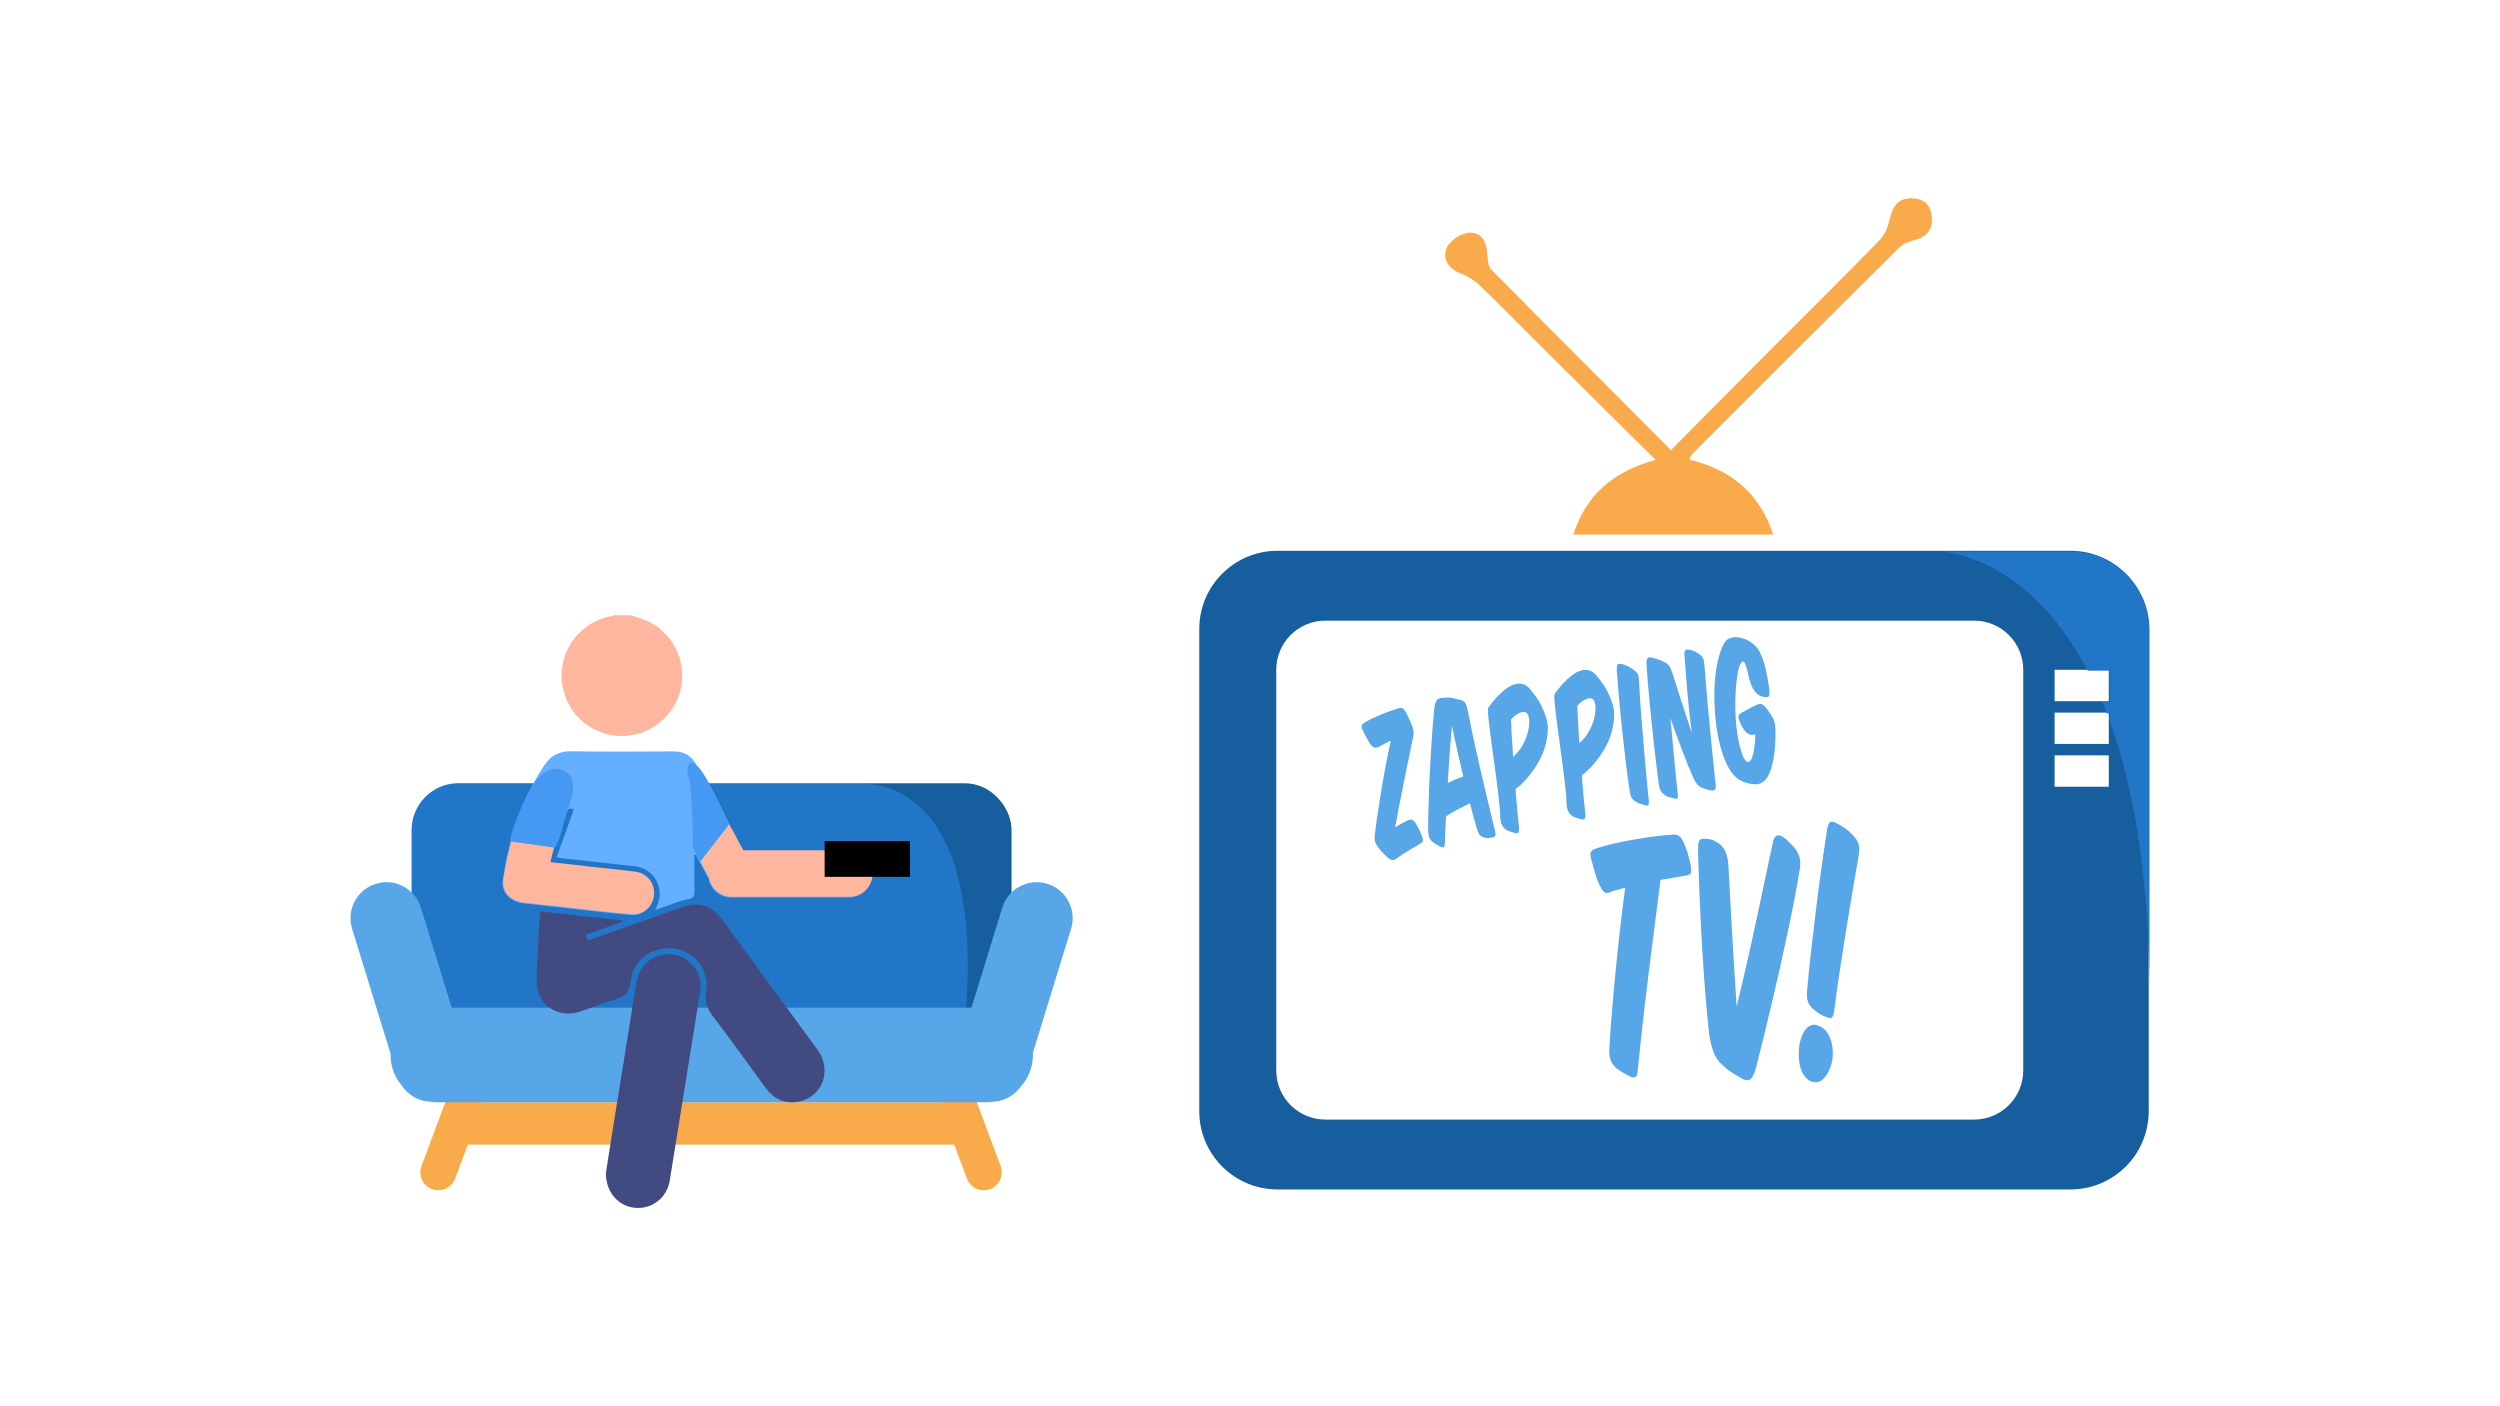 <?xml version="1.0" encoding="UTF-8"?>
<svg id="Layer_1" xmlns="http://www.w3.org/2000/svg" viewBox="0 0 1920 1080"><defs><style>.cls-1{clip-path:url(#clippath);}.cls-2{fill:none;}.cls-2,.cls-3,.cls-4,.cls-5,.cls-6,.cls-7,.cls-8,.cls-9,.cls-10,.cls-11{strokeWidth:0px;}.cls-12{clip-path:url(#clippath-1);}.cls-4{fill:#f9aa4b;}.cls-5{fill:#4699f2;}.cls-6{fill:#56a6e8;}.cls-7{fill:#414b82;}.cls-8{fill:#2176c7;}.cls-9{fill:#165e9e;}.cls-10{fill:#64afff;}.cls-11{fill:#ffb69e;}</style><clipPath id="clippath"><rect class="cls-2" x="315.6" y="602.04" width="460.83" height="185.41" rx="33.48" ry="33.48"/></clipPath><clipPath id="clippath-1"><path class="cls-2" d="m1590.74,423.65h-609.02c-33.17,0-60.07,26.89-60.07,60.07v370.35c0,33.17,26.89,60.07,60.07,60.07h609.02c33.17,0,60.07-26.89,60.07-60.07v-370.35c0-33.17-26.89-60.07-60.07-60.07Zm-36.28,399.11c0,20.83-16.89,37.72-37.72,37.72h-498.25c-20.83,0-37.72-16.89-37.72-37.72v-307.74c0-20.83,16.89-37.72,37.72-37.72h498.25c20.83,0,37.72,16.89,37.72,37.72v307.74Zm65.69-217.92h-41.6v-24.09h41.6v24.09Zm0-32.84h-41.6v-24.09h41.6v24.09Zm0-32.84h-41.6v-24.09h41.6v24.09Z"/></clipPath></defs><rect class="cls-8" x="316.09" y="601.49" width="460.83" height="185.41" rx="36.02" ry="36.02"/><path class="cls-4" d="m768.46,895.51l-20.54-54.98c-2.67-7.14-10.61-10.76-17.75-8.09-5.93,2.22-9.42,8.09-8.9,14.1h-350.37c.52-6.02-2.97-11.89-8.9-14.1-7.14-2.67-15.08.96-17.75,8.09l-20.54,54.98c-2.67,7.14.96,15.08,8.09,17.75h0c7.14,2.67,15.08-.96,17.75-8.09l9.75-26.09h373.57l9.75,26.09c2.67,7.14,10.61,10.76,17.75,8.09,7.14-2.67,10.76-10.61,8.09-17.75Z"/><g class="cls-1"><path class="cls-9" d="m658.73,602.24s93.91-13.14,83.7,164.71c-10.21,177.86,75.16-127.93,75.16-127.93l-48-49.3-125.99-31.79,15.13,44.31Z"/></g><path class="cls-6" d="m804.3,678.74h0c-14.59-4.49-30.05,3.7-34.54,18.28l-23.66,76.87h-399.21l-23.66-76.87c-4.49-14.59-19.95-22.77-34.54-18.28h0c-14.59,4.49-22.77,19.95-18.28,34.54l29.54,95.99c0,.32-.02.63-.02.95h0c0,9.08,3.34,17.37,8.84,23.73,5.05,7.54,13.55,12.14,22.6,12.25,1.6.21,3.22.34,4.88.34h420.71c1.68,0,3.32-.12,4.94-.34,8.49-.19,16.46-4.32,21.52-11.11,6.11-6.5,9.86-15.24,9.86-24.87h0c0-.54-.02-1.08-.04-1.61l29.34-95.33c4.49-14.59-3.7-30.05-18.28-34.54Z"/><path class="cls-11" d="m484.06,472.49c7.8,2.23,15.46,4.6,22.02,9.78,17.35,13.69,22.85,37.36,13.07,57.15-9.7,19.61-31.77,29.79-52.95,24.4-21.41-5.45-35.87-25.01-34.82-47.11,1.03-21.66,16.48-39.4,37.76-43.39.84-.16,1.65-.54,2.47-.82h12.45Z"/><path class="cls-7" d="m414.83,699.92c21.55,2.39,42.38,4.7,63.21,7l.05.89c-9.41,3.38-18.83,6.76-28.45,10.21.73,1.5,1.29,2.66,2.04,4.2,11.24-3.96,22.37-7.86,33.48-11.8,12.55-4.45,25.08-8.93,37.62-13.39,13.88-4.93,23.67-2,32.29,9.75,24.25,33.09,48.52,66.16,72.7,99.3,12.05,16.52,3.35,37.89-16.51,40.3-9.81,1.19-17.53-3.02-23.32-10.95-13.28-18.18-26.37-36.5-40.01-54.4-4.73-6.2-6.93-11.8-5.58-20.01,2.59-15.72-9.02-30.34-24.12-32.46-16.73-2.35-31.86,7.95-33.76,24.54-.99,8.6-4.49,12.48-12.43,14.63-8.97,2.43-17.59,6.12-26.42,9.11-17.29,5.85-33.68-5.25-33.47-23.48.2-17.58,1.7-35.15,2.67-53.45Z"/><path class="cls-7" d="m465.31,900.84c1.41-8.91,3.11-19.88,4.87-30.83,6.11-37.99,12.3-75.96,18.31-113.96,1.7-10.75,6.93-18.62,17.46-21.96,9.56-3.03,18.23-.74,25.25,6.5,5.46,5.63,7.86,12.55,6.61,20.36-7.77,48.66-15.58,97.32-23.49,145.96-2.13,13.11-13.86,21.99-26.79,20.69-12.64-1.27-22.23-11.91-22.22-26.75Z"/><path class="cls-10" d="m651.92,653.63h-81.53c-11.78-21.78-23.5-43.59-35.05-65.5-3.93-7.45-9.51-11.14-18.08-11.08-26.22.18-52.45.32-78.67-.07-9.34-.14-15.64,3.39-20.72,10.99-17.72,26.55-26.75,56.22-31.7,87.32-1.61,10.15,5.46,17.44,16.36,18.57,12.81,1.33,25.6,2.83,38.41,4.23,14.57,1.59,29.12,3.43,43.73,4.62,8.9.73,16.34-6.06,17.15-14.56.87-9.1-5.29-16.99-14.51-18.14-11.02-1.37-22.07-2.45-33.11-3.68-10.57-1.18-21.13-2.38-31.99-3.61,3.25-14.02,7.53-27.18,13.48-39.8,1.55-3.28,3.43-1.61,4.95-1.05-4.38,12.18-8.69,24.17-13.15,36.55,2.31.37,3.46.6,4.62.73,18.69,2.09,37.39,4.04,56.06,6.27,13.81,1.65,22.06,15.92,16.93,28.86-.5,1.27-1.03,2.53-1.86,4.58,2.36-.8,3.86-1.32,5.36-1.83,6.44-2.18,12.75-5.16,19.37-6.27,4.81-.81,5.55-2.57,5.43-6.73-.26-9.12-.08-18.25-.08-27.37.37-.04.74-.07,1.11-.11,3.23,6.01,6.29,12.14,9.69,18.05,1.49,8.34,8.76,14.67,17.52,14.67h90.27c9.84,0,17.82-7.98,17.82-17.82s-7.98-17.82-17.82-17.82Z"/><path class="cls-11" d="m557.54,628.33c4.43,8.24,8.87,16.47,13.32,24.7h81.53c9.84,0,17.82,7.98,17.82,17.82s-7.98,17.82-17.82,17.82h-90.27c-8.76,0-16.03-6.33-17.52-14.67-2.34-4.07-4.52-8.25-6.71-12.42l19.65-33.25Z"/><path class="cls-11" d="m426.86,646.52c-1.56,5.08-2.94,10.27-4.17,15.59,10.86,1.23,21.42,2.43,31.99,3.61,11.04,1.23,22.09,2.31,33.11,3.68,9.21,1.15,15.38,9.04,14.51,18.14-.81,8.5-8.25,15.28-17.15,14.56-14.6-1.19-29.15-3.03-43.73-4.62-12.8-1.4-25.6-2.9-38.41-4.23-10.89-1.13-17.97-8.41-16.36-18.57,1.72-10.81,3.93-21.45,6.83-31.84l33.38,3.67Z"/><path class="cls-5" d="m392.54,646.32s33.01,4.62,33.02,4.62c2.86.37,8.68-23.45,9.38-25.8,3.08-10.4,10.94-26.14-1.71-33.16-12.11-6.72-23.04,8.34-27.93,17.29-1.5,2.76-16.61,36.52-12.76,37.05Z"/><path class="cls-5" d="m560.05,633l-22.16,28.58-5.91-10.64s.65-45.44-4.14-57.9c0,0-.41-11.61,7.49-4.91s24.72,44.86,24.72,44.86Z"/><rect class="cls-3" x="633.32" y="645.91" width="65.56" height="27.49"/><path class="cls-4" d="m1271.55,353.19c-31.86-31.56-61.87-61.25-91.83-90.99-14.7-14.59-29.12-29.45-44.07-43.76-3.88-3.71-9.05-6.46-14.09-8.51-9.36-3.79-14.1-11.2-10.43-19.65,2.32-5.34,10.22-10.68,16.21-11.46,9.99-1.3,14.27,6.38,14.92,16.07.27,4.09.43,9.42,2.91,11.94,45.45,46.1,91.25,91.87,138.16,138.89,26.3-26.54,51.85-52.42,77.52-78.2,27.67-27.78,55.63-55.27,82.96-83.37,4.06-4.18,6.39-10.78,7.74-16.67,2.16-9.42,6.61-15.41,16.71-15.21,8.5.17,14.19,4.33,15.24,13.3,1.13,9.75-2.73,15.94-12.59,18.59-4.37,1.18-9.24,2.97-12.34,6.04-53.2,52.72-106.17,105.67-159.14,158.63-.82.82-1.05,2.24-1.91,4.16,31.42,7.6,53.67,25.23,64.35,57.61h-153.58c9.9-30.62,30.32-48.41,63.27-57.41Z"/><path class="cls-9" d="m1590.13,423h-609.02c-33.17,0-60.07,26.89-60.07,60.07v370.35c0,33.17,26.89,60.07,60.07,60.07h609.02c33.17,0,60.07-26.89,60.07-60.07v-370.35c0-33.17-26.89-60.07-60.07-60.07Zm-36.28,399.11c0,20.83-16.89,37.72-37.72,37.72h-498.25c-20.83,0-37.72-16.89-37.72-37.72v-307.74c0-20.83,16.89-37.72,37.72-37.72h498.25c20.83,0,37.72,16.89,37.72,37.72v307.74Zm65.69-217.92h-41.6v-24.09h41.6v24.09Zm0-32.84h-41.6v-24.09h41.6v24.09Zm0-32.84h-41.6v-24.09h41.6v24.09Z"/><g class="cls-12"><path class="cls-8" d="m1490.98,423.65s158.02,4.01,159.83,337.75c1.81,333.74,35.07-313.55,35.07-313.55l-86.53-51.34-108.37,27.13Z"/></g><path class="cls-6" d="m1063.25,571.28c-1.51.69-2.96,1.47-4.35,2.36-1.08.6-2.15.76-3.22.5-1.07-.27-2.17-1.14-3.3-2.64-.35-.6-.78-1.34-1.3-2.2-.52-.87-1.05-1.79-1.59-2.77-.54-.97-1.06-1.94-1.55-2.88-.5-.95-.94-1.83-1.34-2.65-.72-1.65-1.01-2.79-.88-3.42.13-.63.54-1.27,1.23-1.94,1.78-1.19,3.79-2.34,6.04-3.44,2.25-1.1,4.59-2.17,7.04-3.2,2.45-1.03,4.91-1.97,7.4-2.83,2.48-.85,4.85-1.62,7.11-2.32,1.21-.32,2.18-.23,2.93.29.74.52,1.53,1.52,2.36,3,.99,1.9,1.78,3.55,2.38,4.96.59,1.42,1.17,2.78,1.75,4.08.7,1.58,1.19,3.15,1.48,4.7.28,1.55.22,3.31-.2,5.27-2.26,10.82-4.58,22.15-6.96,34.01-2.38,11.85-4.65,23.63-6.8,35.32,1.56-1.15,3.16-2.13,4.79-2.96,1.63-.82,3.32-1.68,5.09-2.57,2.47-1.11,4.48-.25,6.04,2.57.93,1.61,1.78,3.17,2.55,4.7.77,1.53,1.43,3.1,1.99,4.71.75,1.8,1.01,3.09.8,3.88-.21.79-.89,1.5-2.04,2.11-2.8,1.7-5.78,3.49-8.96,5.34-3.18,1.86-6.06,3.77-8.66,5.73-1.75,1.34-3.14,1.85-4.18,1.54-1.04-.31-2.07-.92-3.08-1.84-1.02-.91-2-1.87-2.96-2.88-.96-1-2.11-2.22-3.46-3.67-.93-1.23-1.83-2.6-2.71-4.11-.87-1.51-1.18-3.45-.93-5.83.39-3.91,1.01-8.78,1.87-14.62.85-5.84,1.83-12.09,2.92-18.77,1.09-6.67,2.29-13.48,3.59-20.43,1.3-6.94,2.63-13.48,3.98-19.61-1.75.96-3.38,1.79-4.89,2.47Z"/><path class="cls-6" d="m1119.1,621.82c-3.3,1.66-6.14,3.41-8.53,5.25-.25,3.88-.43,7.44-.54,10.69-.11,3.25-.22,6.46-.31,9.63-.1,1.67-.4,2.71-.88,3.11-.48.4-1.34.31-2.58-.25-.68-.38-1.46-.79-2.33-1.21-.87-.42-1.75-.95-2.64-1.59-.72-.6-1.34-1.13-1.85-1.59-.51-.46-.95-1.04-1.32-1.75-.37-.71-.68-1.64-.92-2.79-.24-1.15-.38-2.73-.42-4.75.01-4.28.09-8.98.23-14.11.14-5.13.31-10.47.51-16.02.2-5.55.46-11.19.77-16.92.31-5.73.64-11.32.97-16.79.33-5.47.7-10.68,1.09-15.64.4-4.96.81-9.47,1.25-13.53.25-2.08.74-3.83,1.5-5.26.75-1.43,2.13-2.2,4.13-2.32,3.44-.41,6.3-.37,8.58.14,2.28.5,4.45,1.03,6.51,1.58,1.53.51,2.63,1.39,3.3,2.64.67,1.25,1.19,2.96,1.57,5.13,1.04,5.41,2.35,11.81,3.92,19.21,1.57,7.4,3.3,15.23,5.2,23.5,1.9,8.27,3.87,16.71,5.92,25.32,2.04,8.61,4.02,16.81,5.93,24.59.41,1.64.51,2.82.28,3.54-.23.72-.95,1.21-2.17,1.46-1.22.25-2.38.44-3.48.55-1.1.11-2.31-.1-3.62-.66-1.28-.41-2.27-1.09-2.95-2.03-.68-.94-1.4-2.69-2.15-5.23-.78-2.69-1.61-5.59-2.48-8.71-.87-3.12-1.76-6.5-2.66-10.14-3.26,1.65-6.53,3.3-9.83,4.96Zm-1.31-23.18c1.97-.82,3.96-1.59,5.99-2.31-1.54-6.73-3.06-13.33-4.55-19.81-1.49-6.48-2.88-12.85-4.18-19.1-.49,5.95-1.03,12.7-1.6,20.24-.58,7.54-1.1,15.45-1.56,23.72,1.97-1.01,3.93-1.92,5.9-2.74Z"/><path class="cls-6" d="m1165.19,621.39c.42,4.94.92,9.86,1.48,14.77,0,1.5-.15,2.54-.48,3.14-.33.59-1.15.76-2.48.51-1.36-.39-2.7-.79-4.02-1.19-1.32-.4-2.51-1-3.58-1.79-1.07-.79-1.95-1.88-2.65-3.28-.7-1.39-1.12-3.35-1.27-5.87.02-1.73-.12-4.21-.42-7.45-.29-3.24-.69-6.95-1.18-11.12-.49-4.17-1.05-8.63-1.7-13.37-.64-4.74-1.29-9.48-1.93-14.22-.64-4.74-1.26-9.34-1.84-13.79-.58-4.45-1.08-8.4-1.5-11.84-.41-3.44-.68-6.27-.8-8.5-.12-2.22-.07-3.51.16-3.86,1.34-1.85,2.82-3.75,4.44-5.7,1.62-1.95,3.33-3.76,5.12-5.45,1.79-1.68,3.64-3.15,5.55-4.41,1.91-1.26,3.83-2.12,5.76-2.6,1.93-.47,3.8-.47,5.63.02,1.82.49,3.56,1.61,5.2,3.37,2.08,2.42,4.11,5.11,6.11,8.07,2,2.96,3.89,6.77,5.68,11.42,1.77,4.58,2.53,8.87,2.27,12.86-.26,3.99-.9,7.86-1.93,11.59-.84,3.18-2.05,6.33-3.61,9.47-1.56,3.14-3.36,6.15-5.38,9.04-2.03,2.89-4.22,5.62-6.58,8.17-2.36,2.55-4.8,4.8-7.32,6.75.41,5.24.83,10.33,1.25,15.27Zm3.76-48.42c1.79-3.11,3.15-6.18,4.05-9.22.91-3.04,1.39-5.87,1.44-8.51.05-2.64-.27-4.74-.97-6.32-.34-.9-.95-1.53-1.85-1.87-.9-.34-1.95-.35-3.15-.02-1.21.33-2.52.95-3.94,1.88-1.42.93-2.79,2.17-4.12,3.72.16,4.39.39,8.96.7,13.69.31,4.74.63,9.73.97,14.99,2.79-2.45,5.08-5.23,6.88-8.34Z"/><path class="cls-6" d="m1216.1,610.85c.42,4.94.92,9.86,1.48,14.77,0,1.5-.15,2.54-.48,3.14-.33.59-1.15.76-2.48.51-1.36-.39-2.7-.79-4.02-1.19-1.32-.4-2.51-1-3.58-1.79-1.06-.79-1.95-1.88-2.65-3.28-.7-1.39-1.12-3.35-1.27-5.87.02-1.73-.12-4.21-.42-7.45-.29-3.24-.69-6.95-1.18-11.12-.49-4.17-1.06-8.63-1.7-13.37-.64-4.74-1.29-9.48-1.93-14.22-.64-4.74-1.26-9.34-1.84-13.79-.58-4.45-1.08-8.4-1.49-11.84-.41-3.44-.68-6.27-.8-8.5-.12-2.22-.07-3.51.16-3.86,1.34-1.85,2.82-3.75,4.45-5.7,1.62-1.95,3.33-3.76,5.11-5.45,1.79-1.68,3.64-3.15,5.56-4.41,1.91-1.26,3.83-2.12,5.76-2.6,1.93-.47,3.8-.47,5.63.02,1.82.49,3.56,1.61,5.2,3.37,2.08,2.42,4.11,5.11,6.11,8.07,2,2.96,3.89,6.77,5.68,11.42,1.77,4.58,2.53,8.87,2.27,12.86-.26,3.99-.9,7.86-1.93,11.59-.84,3.17-2.05,6.33-3.61,9.46-1.56,3.14-3.36,6.15-5.38,9.04-2.03,2.89-4.22,5.62-6.58,8.17-2.36,2.55-4.8,4.8-7.32,6.75.41,5.24.83,10.33,1.25,15.27Zm3.76-48.42c1.79-3.11,3.14-6.18,4.05-9.22.91-3.04,1.39-5.87,1.44-8.51.05-2.64-.27-4.74-.97-6.32-.34-.9-.95-1.53-1.85-1.87-.9-.34-1.95-.35-3.16-.02-1.21.33-2.52.95-3.94,1.88-1.42.93-2.8,2.17-4.12,3.72.16,4.39.39,8.96.7,13.69.31,4.74.63,9.73.96,14.99,2.79-2.45,5.08-5.23,6.88-8.34Z"/><path class="cls-6" d="m1257.85,517.78c.47.99.76,2.49.87,4.49.14,3.57.37,7.76.69,12.57.32,4.81.69,9.93,1.1,15.35.41,5.43.87,11.07,1.37,16.93.5,5.86,1,11.61,1.49,17.24.49,5.63,1,11.06,1.51,16.28.52,5.22.98,9.92,1.4,14.11.13,1.7.02,2.83-.31,3.38-.34.56-1.17.67-2.52.35-1.36-.39-2.68-.81-3.97-1.26-1.29-.44-2.54-1.07-3.76-1.87-1.3-.85-2.25-1.9-2.84-3.12-.59-1.23-1.07-3.11-1.45-5.66-.51-3.19-1.08-7.2-1.7-12.02-.62-4.82-1.25-10.03-1.89-15.64-.63-5.61-1.28-11.45-1.94-17.54-.66-6.09-1.27-12-1.82-17.74-.55-5.74-1.03-11.13-1.44-16.18-.41-5.05-.73-9.39-.95-13.02-.07-2.16.17-3.52.73-4.09.56-.57,1.54-.69,2.96-.39,1.41.31,2.99.88,4.74,1.72,1.75.84,3.34,1.82,4.77,2.95,1.5,1.11,2.49,2.17,2.96,3.16Z"/><path class="cls-6" d="m1295.84,531.23c-.87-10.17-1.59-19.36-2.16-27.56-.15-2.14.07-3.54.65-4.19.58-.64,1.58-.81,2.99-.51.71.15,1.33.29,1.88.4.55.11,1.11.3,1.69.55.58.26,1.19.58,1.83.97.64.39,1.44.9,2.4,1.53,1.5,1.11,2.5,2.31,2.99,3.6.49,1.29.8,2.97.93,5.04.29,3.92.62,8.27,1.02,13.06.39,4.79.82,9.86,1.29,15.2.47,5.34.98,10.8,1.54,16.39.56,5.58,1.1,11.12,1.63,16.59.53,5.48,1.07,10.78,1.61,15.92.54,5.14,1.04,9.91,1.5,14.31.51,3.57-.64,5.08-3.45,4.54-1.24-.19-2.48-.48-3.72-.86-1.24-.38-2.52-.85-3.83-1.4-2.4-1.08-4.45-3.58-6.16-7.5-1.23-2.67-2.56-5.77-4.01-9.29-1.44-3.53-2.92-7.29-4.42-11.29-1.5-4-3.04-8.15-4.6-12.43-1.56-4.29-3.08-8.53-4.55-12.73.51,5.37,1.02,10.8,1.51,16.28.5,5.49.99,10.76,1.48,15.84.49,5.07.95,9.85,1.39,14.33.44,4.48.87,8.45,1.28,11.88.2,1.68.1,2.75-.29,3.21-.39.46-1.27.49-2.62.09-1.27-.34-2.56-.67-3.86-1-1.31-.33-2.6-1.07-3.89-2.23-1.22-.8-2.12-1.83-2.72-3.09-.6-1.26-1.04-3.14-1.33-5.63-.36-2.47-.8-5.87-1.32-10.19-.52-4.32-1.09-9.18-1.73-14.6-.63-5.42-1.26-11.17-1.89-17.27-.63-6.09-1.23-12.12-1.83-18.07-.6-5.95-1.11-11.62-1.55-17-.44-5.38-.77-10.08-1-14.08-.1-2.3.18-3.81.87-4.51.68-.7,1.69-.89,3.03-.57,1.67.48,3.33.96,4.97,1.45,1.64.49,3.39,1.25,5.25,2.29,1.49.67,2.65,1.66,3.49,2.99.84,1.33,1.69,3.36,2.56,6.11.66,2.11,1.54,4.89,2.63,8.34,1.09,3.45,2.3,7.21,3.63,11.29,1.33,4.08,2.72,8.32,4.16,12.75,1.44,4.43,2.85,8.67,4.21,12.74-1.44-10.95-2.6-21.51-3.46-31.68Z"/><path class="cls-6" d="m1358.61,534.49c-.28.62-1.02.94-2.22.97-3.26-.15-5.88-1.33-7.88-3.54-2-2.21-3.55-5.3-4.67-9.27-.24-.78-.45-1.52-.63-2.23-.19-.71-.37-1.5-.54-2.36-.16-.79-.35-1.58-.54-2.36-.2-.78-.42-1.56-.65-2.34-.44-1.41-.86-2.6-1.24-3.57-.39-.97-.82-1.52-1.3-1.64-.95-.25-1.84.62-2.66,2.63-.82,2.01-1.51,4.76-2.06,8.24-.55,3.49-.96,7.57-1.23,12.24-.27,4.67-.34,9.5-.2,14.5.04,4.19.32,8.52.83,12.99.51,4.47,1.19,8.58,2.05,12.34.85,3.76,1.81,6.92,2.86,9.48,1.05,2.56,2.15,4.05,3.29,4.49.98.4,1.84.09,2.56-.93.73-1.01,1.36-2.49,1.89-4.44.53-1.95.95-4.28,1.25-7.01.3-2.72.5-5.63.61-8.73-2.67.85-4.98.38-6.93-1.43-1.95-1.81-3.81-5-5.58-9.59-.44-1.03-.62-1.9-.54-2.59s.34-1.27.77-1.73c.43-.46.98-.88,1.66-1.24.67-.36,1.42-.74,2.24-1.14,1.52-.99,3.13-1.89,4.84-2.69,1.71-.8,3.17-1.52,4.39-2.15,1.44-.67,2.68-.89,3.74-.66,1.06.23,2.16,1.09,3.29,2.58.78.89,1.55,1.89,2.31,3.01.76,1.12,1.45,2.14,2.09,3.05,1.19,1.78,1.99,3.43,2.38,4.96.39,1.53.64,3.45.74,5.75.14,8.29-.28,15.47-1.28,21.52-1,6.06-2.47,10.9-4.42,14.53-2.66,4.53-6.25,6.58-10.76,6.16-4.02-.22-7.99-1.46-11.91-3.72-1.49-1.04-3.04-2.54-4.64-4.49-1.6-1.95-2.96-4.17-4.07-6.64-1.91-3.8-3.56-8.22-4.94-13.26-1.38-5.04-2.47-10.38-3.26-16.03-.79-5.65-1.3-11.45-1.52-17.4-.22-5.95-.12-11.73.29-17.33.42-5.6,1.17-10.83,2.26-15.71,1.09-4.87,2.54-9.11,4.34-12.71,1.09-2.32,2.54-3.86,4.33-4.61,1.79-.75,3.48-1.1,5.07-1.05,2.26.06,4.67.57,7.24,1.54,2.56.97,4.82,2.38,6.78,4.22,1.84,1.64,3.35,3.58,4.52,5.81,1.17,2.23,2.22,4.83,3.13,7.79.49,1.63.95,3.44,1.41,5.45.45,2.01.87,4.04,1.26,6.09.39,2.06.72,4.03,1,5.92.28,1.89.48,3.5.6,4.82.06,1.71-.06,2.88-.34,3.5Z"/><path class="cls-6" d="m1285.58,674.03c-3.34.55-6.77,1.12-10.29,1.73-1.46,11.17-2.98,22.98-4.55,35.43-1.58,12.45-3.16,24.98-4.74,37.61-1.58,12.63-3.07,25.17-4.46,37.61-1.4,12.45-2.64,24.32-3.73,35.61-.12,2.18-.49,3.67-1.09,4.46-.61.79-1.43,1.12-2.46,1-1.03-.12-2.25-.58-3.64-1.37-1.4-.79-2.95-1.67-4.64-2.64-1.7-.97-3.22-2-4.55-3.1-1.34-1.09-2.46-2.4-3.37-3.92-.91-1.52-1.55-3.37-1.91-5.56-.36-2.18-.36-4.8,0-7.83.36-7.29.97-16.03,1.82-26.23.85-10.2,1.82-20.85,2.91-31.96,1.09-11.11,2.28-22.16,3.55-33.15,1.28-10.99,2.52-20.98,3.73-29.96-2.07.61-4.1,1.16-6.1,1.64-2,.49-3.67,1.03-5.01,1.64-1.82.85-3.31,1-4.46.45-1.16-.55-2.4-2.21-3.73-5.01-1.46-2.79-2.76-6.19-3.92-10.2-1.16-4.01-2.09-7.41-2.82-10.2-.73-2.79-.85-4.67-.36-5.65.48-.97,1.4-1.76,2.73-2.37,4.13-1.46,8.83-2.79,14.11-4.01,5.28-1.21,10.66-2.3,16.12-3.28,5.46-.97,10.84-1.79,16.12-2.46,5.28-.67,9.99-1.12,14.12-1.37,2.06,0,3.61.36,4.65,1.09,1.03.73,1.91,1.88,2.64,3.46,1.46,2.79,2.7,5.86,3.73,9.2,1.03,3.34,1.85,6.59,2.46,9.74.48,2.91.55,4.89.18,5.92-.36,1.03-1.64,1.73-3.82,2.09-2.79.49-5.86,1-9.2,1.55Z"/><path class="cls-6" d="m1378.29,689.69c-1.52,7.95-3.25,16.52-5.19,25.68-1.94,9.17-4.01,18.64-6.19,28.41-2.19,9.78-4.4,19.37-6.65,28.78-2.25,9.41-4.4,18.34-6.46,26.77-2.07,8.44-3.95,15.88-5.65,22.31-1.22,3.88-2.58,6.34-4.1,7.38-1.52,1.03-3.67.76-6.47-.82-2.79-1.58-5.4-3.16-7.83-4.73-2.43-1.58-4.98-3.64-7.65-6.19-2.91-2.67-5.1-6.22-6.56-10.65-1.46-4.43-2.43-8.53-2.91-12.29-2.18-20.4-3.98-42.47-5.37-66.21-1.4-23.74-2.46-48.78-3.19-75.13,0-3.28.24-5.58.73-6.92.48-1.33,1.76-2,3.82-2s3.94.25,5.65.73c1.7.49,3.52,1.4,5.46,2.73,4.49,2.91,7.04,8.38,7.65,16.39.36,6.32.76,13.57,1.18,21.76.42,8.2.91,17,1.46,26.41.55,9.41,1.12,19.28,1.73,29.6.61,10.32,1.28,20.76,2,31.33,5.1-20.88,9.95-42.13,14.57-63.75,4.61-21.61,9.04-42.44,13.3-62.47.48-2.19,1.18-3.67,2.09-4.46.91-.79,1.94-1.03,3.1-.73,1.15.3,2.4.97,3.73,2,1.33,1.03,2.67,2.28,4.01,3.73,1.46,1.34,2.76,2.73,3.92,4.19,1.15,1.46,2.09,3.04,2.82,4.74.73,1.7,1.15,3.61,1.28,5.74.12,2.13-.12,4.58-.73,7.38-.85,5.59-2.03,12.36-3.55,20.31Z"/><path class="cls-6" d="m1382.93,798.34c.85-2.91,1.98-5.34,3.37-7.29,1.4-1.94,3.1-3.22,5.1-3.82,2-.61,4.28-.18,6.83,1.27,2.19,1.09,3.94,2.7,5.28,4.83,1.33,2.13,2.34,4.43,3.01,6.92.67,2.49,1.03,4.98,1.09,7.47.06,2.49-.09,4.71-.46,6.65-.24,1.46-.7,3.16-1.37,5.1-.67,1.94-1.52,3.76-2.55,5.46-1.03,1.7-2.28,3.16-3.73,4.37-1.46,1.21-3.1,1.82-4.92,1.82-3.76.12-6.95-1.88-9.56-6.01-2.61-4.13-3.79-10.02-3.55-17.67.12-3.16.61-6.19,1.46-9.11Zm44.62-149.17c.48,2.31.42,5.1-.18,8.38-1.7,9.59-3.4,19.49-5.1,29.69-1.7,10.2-3.37,20.4-5.01,30.6-1.64,10.2-3.19,20.16-4.64,29.87-1.46,9.72-2.73,18.94-3.82,27.68-.36,3.16-.97,5.13-1.82,5.92-.85.79-2.18.76-4.01-.09-4.01-1.33-7.77-3.7-11.29-7.1-1.82-1.82-3.01-3.79-3.55-5.92-.55-2.12-.58-5.31-.09-9.56.73-8.26,1.7-17.7,2.91-28.32,1.21-10.62,2.49-21.43,3.82-32.42,1.33-10.99,2.73-21.67,4.19-32.06,1.46-10.38,2.79-19.52,4.01-27.41.61-3.76,1.43-6.07,2.46-6.92,1.03-.85,2.7-.61,5.01.73,2.06.97,4.34,2.34,6.83,4.1,2.49,1.76,4.7,3.8,6.65,6.1,1.94,2.19,3.16,4.43,3.64,6.74Z"/></svg>